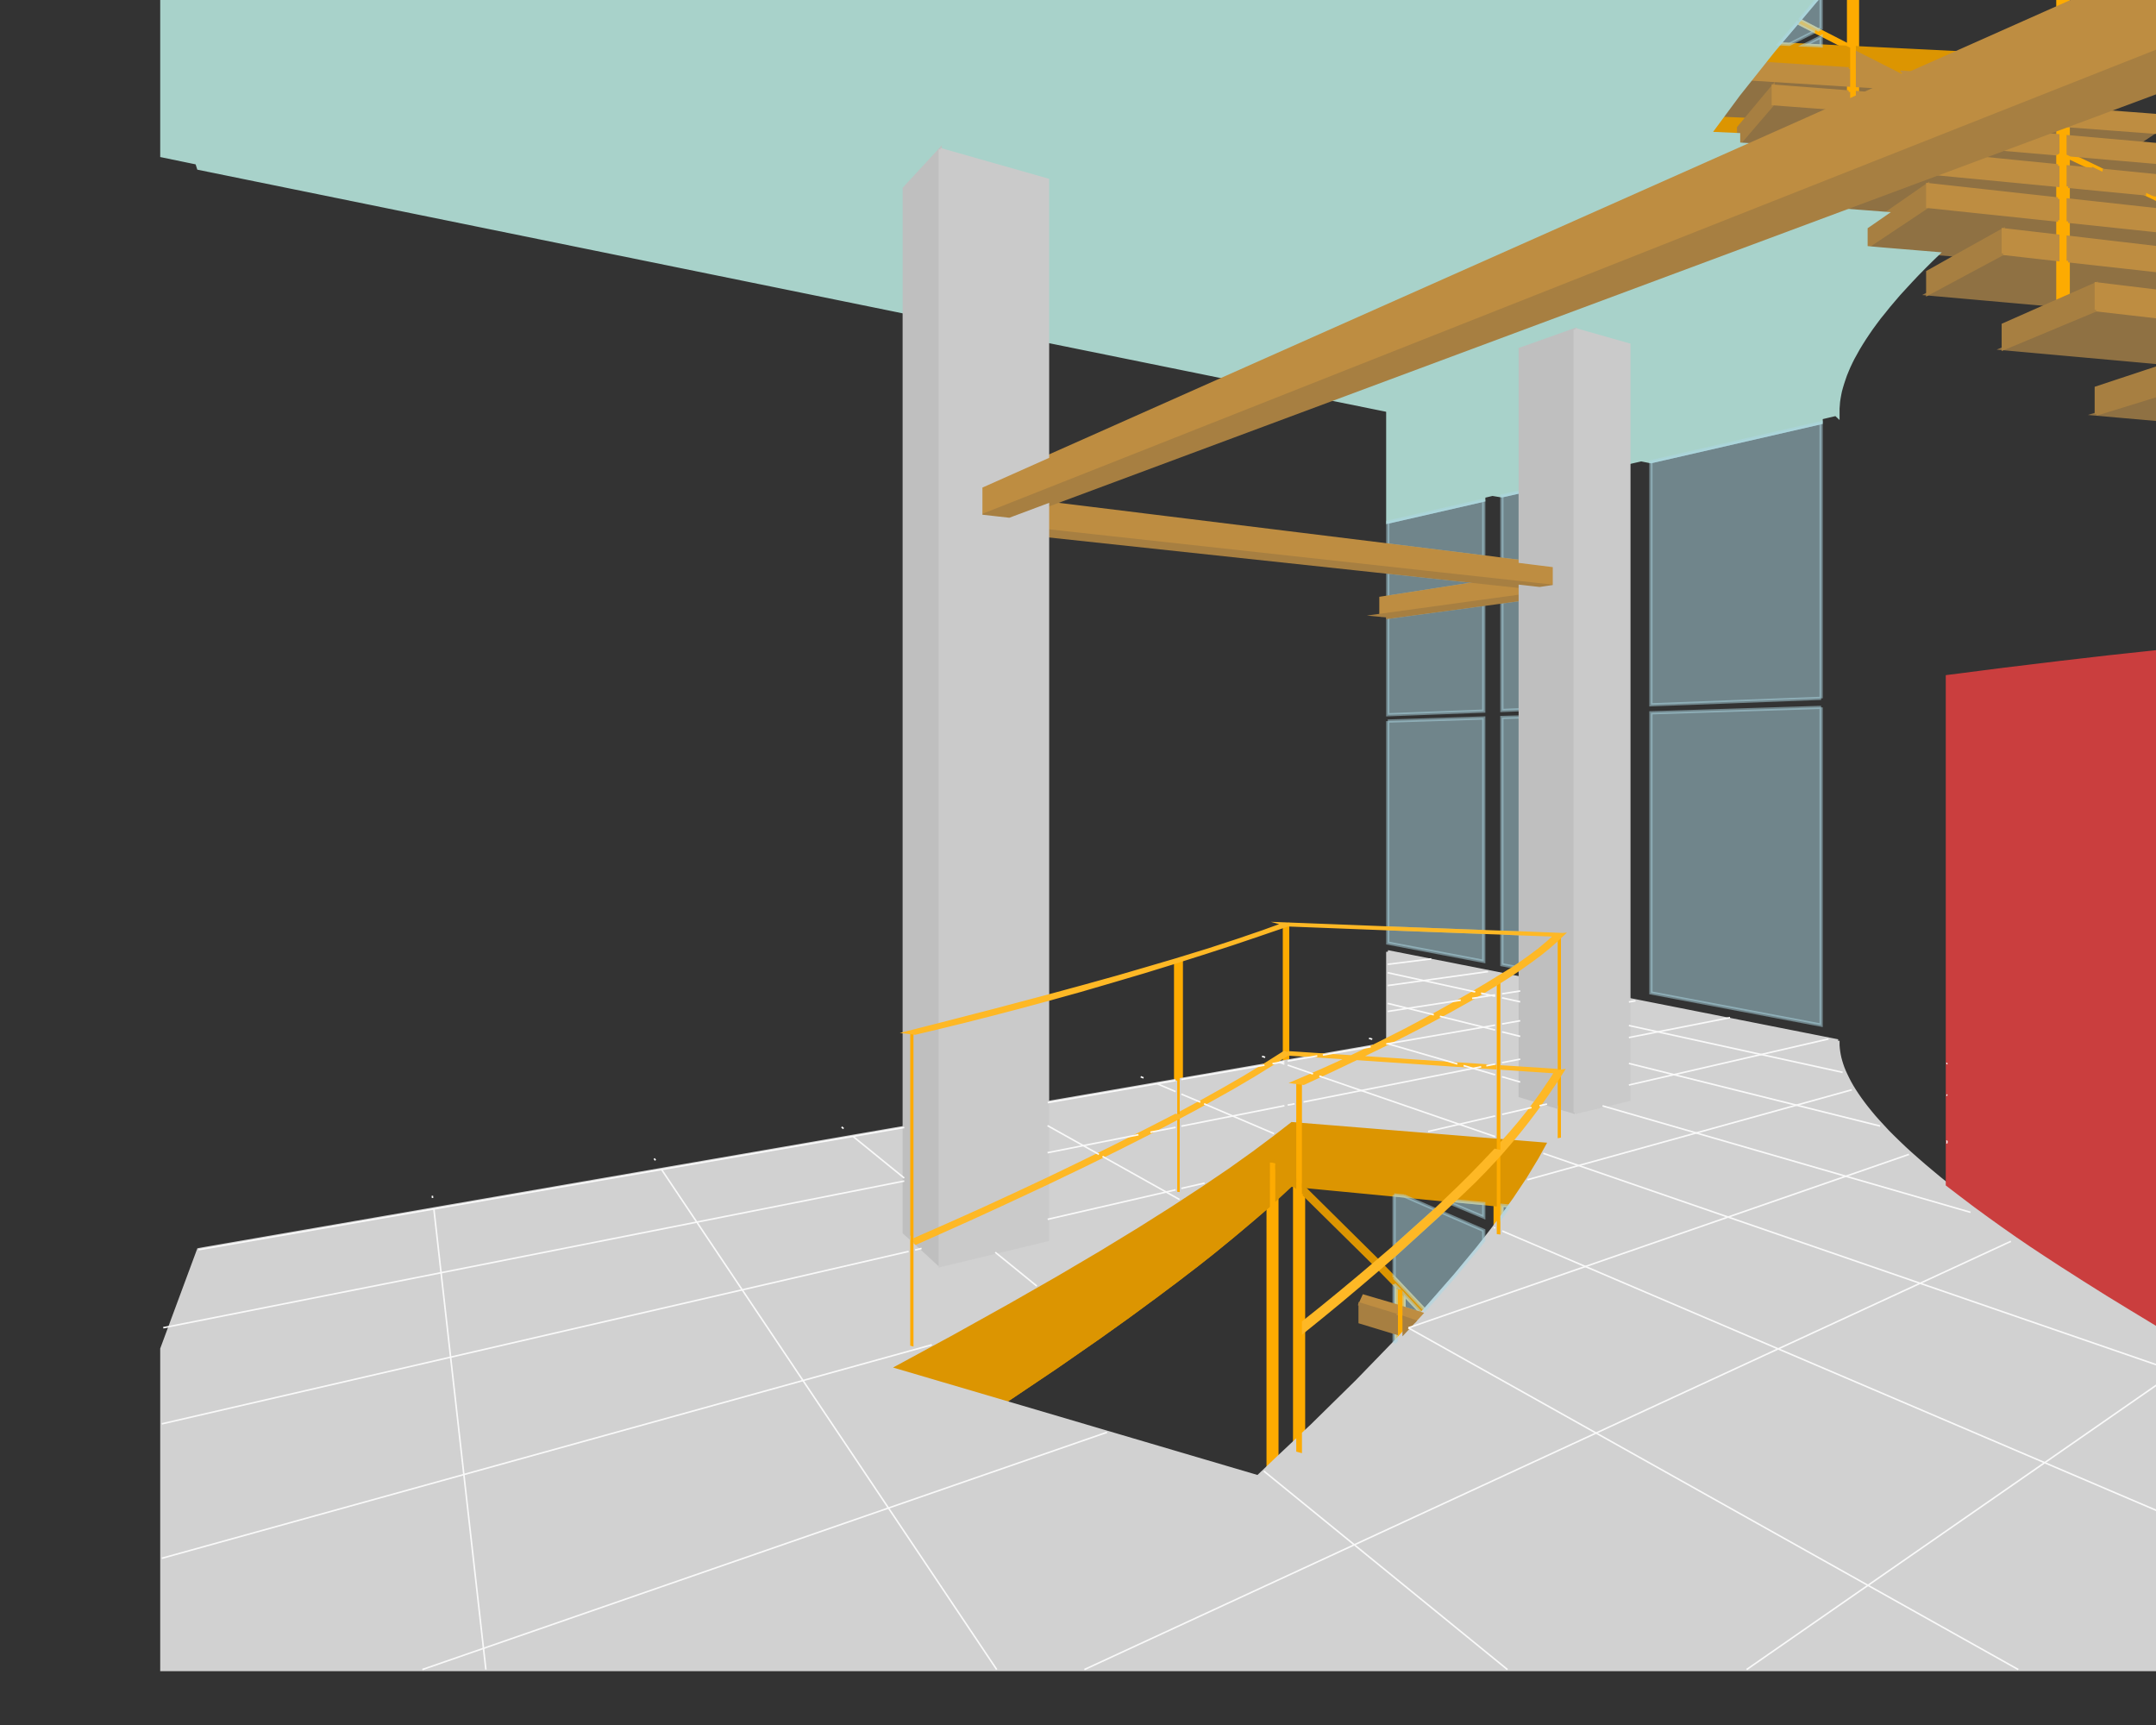 <?xml version="1.0" encoding="UTF-8" standalone="no"?>
<!-- Created with Inkscape (http://www.inkscape.org/) -->

<svg
   width="50mm"
   height="40mm"
   viewBox="0 0 50 40"
   version="1.1"
   id="svg5"
   xml:space="preserve"
   inkscape:version="1.2.1 (9c6d41e410, 2022-07-14)"
   sodipodi:docname="u022_302.svg"
   xmlns:inkscape="http://www.inkscape.org/namespaces/inkscape"
   xmlns:sodipodi="http://sodipodi.sourceforge.net/DTD/sodipodi-0.dtd"
   xmlns="http://www.w3.org/2000/svg"
   xmlns:svg="http://www.w3.org/2000/svg"><rect x="0" y="0" width="50" height="40" fill="#333333" stroke="none"/><sodipodi:namedview
     id="namedview7"
     pagecolor="#ffffff"
     bordercolor="#999999"
     borderopacity="1"
     inkscape:showpageshadow="0"
     inkscape:pageopacity="0"
     inkscape:pagecheckerboard="0"
     inkscape:deskcolor="#d1d1d1"
     inkscape:document-units="mm"
     showgrid="false"
     inkscape:zoom="3.3638608"
     inkscape:cx="137.93674"
     inkscape:cy="87.845489"
     inkscape:window-width="1265"
     inkscape:window-height="993"
     inkscape:window-x="0"
     inkscape:window-y="47"
     inkscape:window-maximized="0"
     inkscape:current-layer="layer1" /><defs
     id="defs2"><clipPath
       clipPathUnits="userSpaceOnUse"
       id="clipPath23"><path
         d="M 11333,5522 H 28352 V 22541 H 11333 Z"
         id="path21" /></clipPath><clipPath
       clipPathUnits="userSpaceOnUse"
       id="clipPath22427"><path
         d="M -6,-6 H 39691 V 28069 H -6 Z"
         id="path22425" /></clipPath><clipPath
       clipPathUnits="userSpaceOnUse"
       id="clipPath22793"><path
         d="M -6,-6 H 39691 V 28069 H -6 Z"
         id="path22791" /></clipPath></defs><g
     inkscape:label="Layer 1"
     inkscape:groupmode="layer"
     id="layer1"><g
       id="g22789"
       clip-path="url(#clipPath22793)"
       transform="matrix(0.003,0,0,-0.003,-27.426,59.549)"><path
         d="m 28140,16188 -769,80 -1130,-234 1898,-148 v 302 h 1 m 1151,-119 -1065,110 v 0 -300 l 1065,-84 v 274 m 0,511 -1065,120 v 0 -282 l 607,-70 458,89 v 0 143 m -1152,130 -1898,215 -894,-276 1863,-164 20,-1 v 0 l 141,32 769,-88 h -1 v 282 m 0,424 -2792,321 -719,-300 1286,-116 v 0 l 327,108 1898,-231 v 218 m 87,-229 h 3 l 366,95 -233,108 -136,16 v 0 -219 m 587,151 -373,43 h 1 l 192,-89 v 0 l 180,46 m -3466,600 2266,-275 v 0 l 97,31 -374,176 -2206,246 v 0 -273 l 217,95 m 2665,-144 -600,67 v 0 l 332,-156 v 1 l 268,88 m -2962,14 v 317 l -422,48 -584,-313 937,-83 v 0 l 69,31 m -1361,399 435,-36 151,-12 353,197 422,-49 v 123 h 1 l -1007,106 -477,-318 122,-11 m 2776,73 -1335,141 v 0 -123 0 l 1728,-203 h -1 l -392,186 v -1 m 468,-194 108,-12 v 0 l 287,115 -791,84 v 0 l 395,-187 h 1 m -192,449 -951,92 h 1 l 311,-148 v 0 l 426,-47 v 0 l 213,103 m -1021,99 -590,57 v 0 -105 0 l 899,-99 v 0 l -225,108 -84,40 v -1 m -2349,-125 352,-27 v 0 l 321,223 1006,-111 v 105 0 l -926,89 v 0 l -753,-279 v 0 m -179,739 109,48 -451,34 -268,-312 83,-5 492,219 v 0 l 17,17 18,-1 v 0 m -610,152 -135,-183 188,-8 v 0 l 215,257 582,-45 v 0 53 0 l -753,47 h -1 l -96,-121 m 1086,60 -167,10 v 0 -54 0 l 59,-5 v 0 l 108,49 v 0 m 783,-550 600,-60 h -1 v 92 l -416,36 v 0 l -183,-68 v 0 m 946,-95 676,-67 v 0 l 162,92 -1084,94 v 0 l 247,-119 h -1 m 401,295 -668,50 v -85 0 l 543,-48 v 0 l 125,83 m -668,-268 197,-20 v 1 l -197,94 v 0 -75 m -190,250 110,-9 v 50 l -110,-41 m 3882,-3374 -1451,-162 1920,-111 v 0 152 84 z"
         style="fill:#8f7143;fill-opacity:1;fill-rule:evenodd;stroke:#8f7143;stroke-width:25;stroke-linecap:butt;stroke-linejoin:miter;stroke-miterlimit:10;stroke-dasharray:none;stroke-opacity:1"
         id="path22795" /><path
         d="m 16166,10292 v -853 l 50,-14 v 813 0 1626 l -50,6 v -1578 m 2064,907 v -572 l 44,-6 v 602 l -44,-24 m 841,488 v -43 -425 l 25,-15 v 444 55 l -25,-16 m 148,-3086 v 2875 l -69,9 V 8620 l 69,-19 m -206,2269 -68,11 V 8991 l 68,-17 v 1896 m 0,-2295 v 399 l -68,17 v -481 l 68,65 m 983,1009 v 154 105 44 l -51,9 -9,1 v -140 -168 -102 0 l 60,65 v 0 32 m 704,791 v -75 l 53,-7 v 154 0 l -1,-1 v 0 87 0 h 1 v 413 l -53,-59 v -512 m 471,920 v -258 l 50,9 v 526 l -50,-78 v -199 m 0,281 v -11 l 50,7 v 1054 l -50,-47 v -1003 m -2941,838 v -1186 l 44,-5 v 1203 l -5,1 -39,-13 m 841,278 v -977 l 25,-12 v 10 1 987 l -25,-9 m 1629,-1630 v -104 0 l 53,-12 v 71 41 535 10 669 l -53,-33 v -632 -11 -534 m 7439,6150 87,-40 v 2861 l -87,-32 v -2789 m -3009,1423 -77,37 v 0 l -3,-1 v -1145 l 80,35 v 1074 0 m 3096,-2998 v 1535 l -87,40 v -1587 l 87,12 m -3096,4191 v 1125 l -80,17 v -1178 l 80,36 m -1248,-555 -381,191 v 741 0 l -69,-77 v -655 l 414,-210 7,-3 29,13 m -711,333 261,-133 v 26 l -234,120 -145,76 -17,-20 v 0 l 135,-69 m 1882,-934 77,-37 197,-94 477,-228 225,-108 436,-206 392,-186 479,-225 374,-176 126,-59 303,-141 v 27 l -223,104 -172,80 -332,156 -480,225 -395,187 -435,206 -311,148 -393,188 -247,119 -21,10 v 219 0 l -80,-30 v -178 l 3,-1 m -3,28 -176,86 -32,-12 208,-101 v 27 m 4241,-1996 -1065,495 v 0 -27 l 136,-64 929,-430 v 26 m -5790,2399 v 335 l -69,35 v -400 l 69,30 m 1159,1943 1985,-390 h 1 1 l 6,5 v 0 h -1 l -1992,385 m 2081,-403 -88,18 v 0 l -6,-5 h -1 1 l 237,-48 10,5 z"
         style="fill:#fdab01;fill-opacity:1;fill-rule:evenodd;stroke:#fdab01;stroke-width:25;stroke-linecap:butt;stroke-linejoin:miter;stroke-miterlimit:10;stroke-dasharray:none;stroke-opacity:1"
         id="path22797" /><path
         d="m 19150,10740 -137,130 v -53 l 137,-130 v 53 0 m 69,-120 547,-540 v 0 l 28,24 -575,569 v -53 m 777,-777 136,-145 v 0 l 24,26 v 0 l -237,251 -89,92 h -1 l -27,-23 v -1 l 117,-120 26,-27 v 0 l 51,-9 z"
         style="fill:#dc9501;fill-opacity:1;fill-rule:evenodd;stroke:#dc9501;stroke-width:25;stroke-linecap:butt;stroke-linejoin:miter;stroke-miterlimit:10;stroke-dasharray:none;stroke-opacity:1"
         id="path22799" /><path
         d="m 20700,10958 v 104 l -1481,120 v -502 0 l 700,-67 80,-8 290,-28 31,-2 v 0 l 97,93 96,95 94,97 93,98 v 0 m -21,-418 21,-2 v 0 349 l -77,-82 -79,-81 -81,-78 -82,-77 h -1 l 232,-22 67,-7 m 74,406 v -413 h -1 l 59,-5 v 0 l 38,53 108,162 90,149 75,136 -279,23 -45,-53 -45,-52 m 0,71 35,38 v 0 l -35,3 v -41 m -1631,-304 -109,104 v -229 0 l 109,101 v 0 24 0 m -177,168 68,-11 109,-104 v 424 l -143,-111 -161,-120 -182,-130 -205,-139 -232,-152 -261,-165 -295,-180 -334,-197 -378,-216 -429,-239 -489,-265 893,-263 v 0 l 25,17 378,254 334,232 v 0 l 140,100 140,101 138,102 138,103 v 0 l 18,13 v 0 l 90,69 90,69 139,110 138,113 137,115 134,116 v 0 354 m 3905,8574 -76,-95 v 0 l 659,-42 h -1 v 155 l -24,12 -434,22 -77,4 v 0 l -47,-56 m 662,25 -11,1 v -17 l 342,-172 v 0 l 72,-5 v 0 l 350,156 v 0 l -753,37 m -11,-166 279,-18 h 1 l -280,142 v -124 0 m 2734,1027 v -21 l 506,225 v 0 92 0 l -94,19 v 0 l -236,-181 -176,-134 m 1093,465 v 312 h -62 l -204,-152 -321,-239 v -84 0 l 153,-30 434,193 v 0 m -675,-145 88,-18 v 0 84 l -46,-34 -42,-32 v 0 m 231,-53 -143,29 v 0 -92 0 l 143,63 v 0 m 444,510 v -312 0 l 684,304 v 8 h -684 m -1093,-777 -64,-50 64,29 v 21 m -3653,-1478 53,64 v 0 l -188,8 -86,-116 221,-10 v 54 m -3637,-7982 68,-11 109,-104 v 424 l -143,-111 -161,-120 -182,-130 -205,-139 -232,-152 -261,-165 -295,-180 -334,-197 -378,-216 -429,-239 -489,-265 893,-263 v 0 l 25,17 378,254 334,232 v 0 l 140,100 140,101 138,102 138,103 v 0 l 18,13 v 0 l 90,69 90,69 139,110 138,113 137,115 134,116 v 0 354 m 177,-115 28,-26 v 0 448 0 l -28,2 v -424 m 0,-53 v -24 l 28,-3 v 1 z"
         style="fill:#dc9501;fill-opacity:1;fill-rule:evenodd;stroke:#dc9501;stroke-width:25;stroke-linecap:butt;stroke-linejoin:miter;stroke-miterlimit:10;stroke-dasharray:none;stroke-opacity:1"
         id="path22801" /><path
         d="m 18945,10881 68,-11 109,-104 v 424 l -143,-111 -161,-120 -182,-130 -205,-139 -232,-152 -261,-165 -295,-180 -334,-197 -378,-216 -429,-239 -489,-265 893,-263 25,17 378,254 334,232 112,80 112,80 111,82 111,81 110,83 18,13 60,46 60,46 60,46 56,44 56,44 55,45 55,45 55,45 55,46 54,46 55,46 54,46 53,47 z"
         style="fill:#dc9501;fill-opacity:1;fill-rule:evenodd;stroke:#dc9501;stroke-width:25;stroke-linecap:butt;stroke-linejoin:miter;stroke-miterlimit:10;stroke-dasharray:none;stroke-opacity:1"
         id="path22803" /><path
         d="m 19628,11668 v 0 l -195,-93 -214,-99 v -294 l 1481,-120 v 534 l -1072,72 m 19,9 1053,-70 v 632 l -77,-47 -84,-50 -91,-51 -98,-55 -106,-57 -115,-61 -124,-64 -135,-68 v -4 l -12,-2 -211,-103 v 0 m 223,816 v -669 -6 l 113,58 113,59 113,61 112,62 111,63 110,64 110,65 109,67 -891,176 m 1024,-899 v 696 l -86,17 -55,-35 v -669 l 141,-9 v 0 m 0,-10 -141,9 v -535 l 35,-3 v 0 l 61,69 59,71 57,72 55,74 -126,38 v 205 m -1135,179 -391,-68 220,-14 171,82 m -1485,-512 163,88 161,90 160,92 158,96 -642,-111 v -255 0 m -44,247 -990,-171 v -591 l 249,120 248,122 247,124 246,126 v 0 270 0 m 5120,306 v 1 -1 0 M 10393,6945 h 18898 v 793 0 l -346,174 -344,176 -343,178 -343,180 -341,182 -340,183 -339,186 -339,187 -188,106 -188,108 -188,109 -186,111 -185,112 -185,113 -183,115 -183,117 -112,73 -112,74 -110,75 -110,77 -109,78 -108,79 -107,81 -106,81 -63,51 -60,50 -57,48 -54,47 -51,45 -48,44 -45,43 -43,42 -40,40 -37,40 -35,38 -33,37 -30,36 -29,36 -26,34 -25,34 -22,32 -21,32 -19,31 -17,30 -15,29 -14,29 -13,28 -11,27 -9,26 -8,26 -7,26 -5,24 -4,24 -3,24 -2,23 v 22 14 -1 l -1616,320 v 0 -773 0 l -415,-100 -98,29 v -234 l -50,-9 v 258 l -113,34 -52,-71 -53,-70 -54,-69 -56,-68 h -3 l 282,-23 -75,-136 -90,-149 -108,-162 -38,-53 -58,-81 v 0 -154 l -53,7 v 75 1 l -9,-12 -5,-7 -74,-96 -43,-55 -180,-217 -212,-242 -21,-23 -24,-26 -3,-2 -50,-54 -55,-60 -28,-30 -60,-65 -9,-10 -8,-8 -287,-296 -350,-344 -15,-14 -16,-15 -32,-30 v 0 -169 l -69,19 v 84 0 l -137,-129 -68,-65 -79,-75 -1960,578 -893,263 489,265 429,239 378,216 334,197 295,180 261,165 232,152 205,139 182,130 161,120 143,111 28,-2 v 0 297 l 105,45 105,46 105,47 104,49 -244,16 v 0 l -229,-40 v 0 -444 l -25,15 v 425 l -92,-16 v 0 l -147,-91 -165,-97 -186,-104 -100,-56 -107,-57 v -602 l -44,6 v 572 l -211,-110 -233,-118 -259,-127 -287,-138 v -438 0 l -830,-200 -188,173 v 0 l -6,-3 v 0 -813 l -50,14 v 853 l -34,31 v 0 812 0 l -5412,-937 -43,-8 v 0 l -284,-766 z"
         style="fill:#d1d1d1;fill-opacity:1;fill-rule:evenodd;stroke:#d1d1d1;stroke-width:25;stroke-linecap:butt;stroke-linejoin:miter;stroke-miterlimit:10;stroke-dasharray:none;stroke-opacity:1"
         id="path22805" /><path
         d="m 28822,14593 v -281 l 469,10 v 291 l -469,-20 m -1451,681 1451,162 v 280 l -1451,-194 v -248 m -572,1111 -558,-128 v -223 l 1130,234 v 248 l -572,-131 m -1452,264 894,276 v 222 l -894,-296 v -202 m -366,846 -353,-156 v -184 l 719,300 v 201 l -366,-161 m -706,382 -231,-130 v -169 l 584,313 v 183 l -353,-197 m -552,323 -156,-108 v -156 l 477,318 v 169 l -321,-223 m -1141,609 v -73 l 268,312 v 136 l -268,-321 z"
         style="fill:#a77f41;fill-opacity:1;fill-rule:evenodd;stroke:#a77f41;stroke-width:25;stroke-linecap:butt;stroke-linejoin:miter;stroke-miterlimit:10;stroke-dasharray:none;stroke-opacity:1"
         id="path22807" /><path
         d="m 29291,15163 -752,43 752,-500 v 457 0 m -1152,462 v 261 l -688,54 502,-340 186,25 m 346,46 -259,165 v -199 l 259,34 m -1275,814 -638,57 v 0 l 227,-157 419,96 v 0 l -8,4 m -1296,554 -64,6 26,-19 v 0 z"
         style="fill:#bfbfbf;fill-opacity:1;fill-rule:evenodd;stroke:#bfbfbf;stroke-width:25;stroke-linecap:butt;stroke-linejoin:miter;stroke-miterlimit:10;stroke-dasharray:none;stroke-opacity:1"
         id="path22809" /><path
         d="m 28226,15836 259,-165 197,27 -263,166 -193,15 z"
         style="fill:#cacaca;fill-opacity:1;fill-rule:evenodd;stroke:#cacaca;stroke-width:25;stroke-linecap:butt;stroke-linejoin:miter;stroke-miterlimit:10;stroke-dasharray:none;stroke-opacity:1"
         id="path22811" /><path
         d="m 25347,17455 2792,-321 v 78 l -303,141 -2489,303 v -201 m -719,436 422,-48 v 182 l -422,49 v -183 m 502,-57 2206,-246 -479,225 h 1 l -1728,203 v 0 -182 0 m 2282,-255 600,-67 v 166 l -1079,126 h -1 l 480,-225 v 0 m 1401,-345 -587,72 v -107 0 l 215,-100 h -1 l 373,-43 v 178 m -674,82 -223,28 v -1 l 223,-104 v 77 0 m 87,-192 136,-16 -136,64 v -48 0 m -1698,1026 -426,47 v 0 l 435,-206 v 0 l 791,-84 v 155 l -800,88 m -1398,-11 1335,-141 v 1 l -436,206 v 0 l -899,99 v 0 -165 0 m -80,173 -1006,111 v -169 l 1007,-106 h -1 v 164 m 1,256 -600,60 v 0 l -327,-122 v 0 l 926,-89 v 0 151 h 1 m 79,-159 590,-57 v 1 l -393,188 v -1 l -197,20 v -151 0 m 660,-64 951,-92 v 146 l -1344,134 h 1 l 393,-188 h -1 m -117,400 -543,48 v 0 -131 l 21,-10 v 0 l 1084,-94 v 137 l -562,50 m -635,-84 12,10 v 2 l -208,101 -192,-72 v 0 l -7,-6 v -1 l 395,-34 v 0 m -164,125 176,-86 v 101 l -110,9 -66,-24 m 541,201 -285,-106 v 0 -3 l 668,-50 v 130 l -383,29 v 0 m -1983,152 -582,45 v -136 l 451,-34 131,59 v 66 0 m 128,-10 -59,5 v 0 -31 l 59,26 v 0 m 286,128 v 6 l -345,175 v -250 0 l 167,-10 v 0 l 178,79 v 0 m -1167,-18 753,-47 v 0 126 h 1 l -659,42 v 0 l -96,-121 h 1 m 1167,51 36,-17 33,14 v 0 l -69,5 v 0 -2 0 m 2395,-2365 1898,-215 v 206 l -1898,231 v -222 m 1985,-225 1065,-120 v 98 0 l -287,133 -778,94 v -205 0 m 857,101 208,-97 v 72 l -208,25 m -857,-622 1065,-110 v 227 l -1065,122 v -239 0 m -855,89 769,-80 h -1 v 240 h 1 l -769,88 v -248 m 1451,-832 469,-37 v 273 l -469,44 z"
         style="fill:#be8d41;fill-opacity:1;fill-rule:evenodd;stroke:#be8d41;stroke-width:25;stroke-linecap:butt;stroke-linejoin:miter;stroke-miterlimit:10;stroke-dasharray:none;stroke-opacity:1"
         id="path22813" /><path
         d="m 10393,21118 v -2472 0 l 271,-56 13,-41 5455,-1111 v 955 0 l 278,301 830,-236 v 0 -1246 h 1 l 1378,-280 v 0 l 4046,1799 -83,5 v 73 l -221,10 221,299 268,337 47,56 139,164 17,20 121,144 46,51 281,315 11,12 55,61 477,509 324,331 H 10393 m 13330,-2918 -352,27 v 0 l -1637,-610 -2293,-853 h 1 l 428,-87 v -863 l 742,170 v 29 l 67,16 73,-12 142,32 v 0 1102 0 l 425,151 415,-118 v 0 -910 l 8,2 87,20 75,-15 1316,302 v 0 38 -1 l 114,27 16,-15 v 34 26 l 2,26 2,26 4,27 5,28 6,29 8,29 9,30 10,30 11,32 13,32 14,33 16,34 17,34 20,36 20,36 23,38 24,38 26,39 28,41 30,41 32,43 35,43 36,45 39,46 41,48 44,48 46,50 49,52 52,53 54,54 58,56 v 0 l -435,36 -122,11 v 156 z"
         style="fill:#a8d2ca;fill-opacity:1;fill-rule:evenodd;stroke:#a8d2ca;stroke-width:25;stroke-linecap:butt;stroke-linejoin:miter;stroke-miterlimit:10;stroke-dasharray:none;stroke-opacity:1"
         id="path22815" /><path
         d="m 19870,14276 v -1599 0 l 742,-28 v 1651 0 l -742,-24 v 0 m 0,802 v -753 0 l 742,28 v 825 0 l -742,-100 v 0 m 0,-2407 v -111 l 742,-141 v 0 224 0 l -742,28 m 1024,-269 v 231 -1 l -142,6 v 0 -245 l 101,-19 v 0 l 41,28 v 0 m 0,237 v 1669 l -142,-4 v -1660 l 142,-5 v 0 m 0,1725 v 852 0 l -142,-19 v 0 -839 0 l 142,6 v 0 m -141,1163 141,-17 v 0 539 0 l -142,-32 v -1 -489 h 1 m -141,457 -742,-170 v -177 0 l 742,-92 v 0 439 0 m -742,-557 v -193 0 l 733,114 v 0 l -733,79 v 0 m 3350,-1045 -1316,-42 v -2165 l 1316,-249 v 0 2456 0 m 0,70 v 2131 0 l -1316,-302 v 0 -1879 l 1316,50 m -3301,-4477 237,-251 v 0 l 21,23 212,242 180,217 43,55 v 0 78 l -325,141 v 0 l -368,-335 v 0 -170 m 462,594 -22,-21 v 0 l 253,-106 v 0 105 0 l -232,22 h 1 m -462,44 v -402 l 322,289 h -1 l -242,105 h 1 l -80,8 m 892,-85 -58,5 v -86 0 l 58,81 v 0 m -679,-830 -136,145 v -105 0 l 133,-42 v 0 l 3,2 v 0 m -213,225 v -161 0 l 17,-5 v 0 140 l 9,-1 v 0 l -26,27 m 0,-454 8,8 9,10 v 0 59 l -17,5 v -82 0 m 3134,10226 145,-76 v 0 l 22,11 v 260 0 l -46,-51 -121,-144 v 0 m 118,-89 -135,69 v 0 l -139,-164 v 0 l 77,-4 v 0 l 197,99 v 0 m 49,-40 -130,-65 v 0 l 130,-6 z"
         style="fill:#aed7e3;fill-opacity:0.498;fill-rule:evenodd;stroke:#aed7e3;stroke-width:25;stroke-linecap:butt;stroke-linejoin:miter;stroke-miterlimit:10;stroke-dasharray:none;stroke-opacity:0.498"
         id="path22817" /><path
         d="m 29291,21118 h -1261 -1 l -4837,-2152 -35,-16 -6433,-2861 v -229 l 12567,4969 v 289 m -8612,-5581 -67,8 -742,92 -2596,320 v 0 l -34,-12 v -198 h 1 l 3917,-430 v 160 l -264,33 -141,17 -74,10 m -862,-443 1077,148 v 75 l -291,31 v 0 l -733,-114 -53,-8 v -132 m 102,-5332 -235,69 -28,-62 280,-86 v 74 0 l -17,5 m 210,-66 -133,42 v 0 -74 l 79,-27 z"
         style="fill:#be8d41;fill-opacity:1;fill-rule:evenodd;stroke:#be8d41;stroke-width:25;stroke-linecap:butt;stroke-linejoin:miter;stroke-miterlimit:10;stroke-dasharray:none;stroke-opacity:1"
         id="path22819" /><path
         d="m 25130,18881 285,106 5,2 3871,1440 v 400 l -12567,-4969 222,-25 8184,3046 m -7890,-3172 2630,-282 733,-79 442,-48 113,17 -3917,430 h -1 v -38 m 3654,-467 -1077,-148 53,-5 v 0 -11 0 l 742,100 140,19 142,19 v 0 26 m -958,-5559 -280,86 v -138 l 280,-85 v 43 94 m 60,-19 v -80 -32 0 l 28,30 51,55 z"
         style="fill:#a77f41;fill-opacity:1;fill-rule:evenodd;stroke:#a77f41;stroke-width:25;stroke-linecap:butt;stroke-linejoin:miter;stroke-miterlimit:10;stroke-dasharray:none;stroke-opacity:1"
         id="path22821" /><path
         d="m 21045,15300 -151,17 v -101 -852 -51 -1674 0 l 327,-13 v -1346 l 98,-29 v -1 6052 0 l -425,-151 v 0 -1102 -539 0 l 264,-33 v -160 l -113,-17 m -4635,-3368 v 6762 0 l -278,-301 v 0 -955 -6303 -812 0 l 34,-31 v 1578 l 244,62 v 0 m 0,-1575 v 1553 l -194,-46 v -1593 0 l 194,85 v 1 m 0,-289 v 257 l -188,-84 v 0 l 188,-173 v 0 m 4484,2222 v -696 0 l 277,-18 v 0 1003 l -56,-49 -64,-52 -74,-55 -83,-59 v -22 -52 m 0,343 v -231 0 l 72,51 71,53 68,57 66,59 -277,10 v 1 m 0,-1049 v -205 0 l 126,-38 v 0 l 39,55 38,56 38,56 36,57 -277,19 m 164,-255 113,-34 v 199 l -56,-83 z"
         style="fill:#bfbfbf;fill-opacity:1;fill-rule:evenodd;stroke:#bfbfbf;stroke-width:25;stroke-linecap:butt;stroke-linejoin:miter;stroke-miterlimit:10;stroke-dasharray:none;stroke-opacity:1"
         id="path22823" /><path
         d="m 16410,18694 v -6762 0 l 442,114 388,103 v 3560 38 198 l -294,-110 -222,25 v 229 l 516,230 v 893 1246 0 l -830,236 v 0 m 4909,-1392 v -6052 1 l 415,100 v 0 856 2128 4 57 1846 942 0 l -415,118 v 0 m -4909,-5392 v -1553 -1 l 209,93 208,94 207,96 206,97 v 1388 l -207,-56 -207,-54 -208,-53 -208,-51 m 0,-1585 v -257 0 l 830,200 v 0 438 l -188,-88 -200,-93 -214,-98 z"
         style="fill:#cacaca;fill-opacity:1;fill-rule:evenodd;stroke:#cacaca;stroke-width:25;stroke-linecap:butt;stroke-linejoin:miter;stroke-miterlimit:10;stroke-dasharray:none;stroke-opacity:1"
         id="path22825" /><path
         d="m 25070,14729 v -4654 l 183,-117 183,-115 185,-113 185,-112 186,-111 188,-109 188,-108 188,-106 v 5702 l -372,-36 -371,-38 -372,-40 -371,-43 m 0,0 -437,-53 -437,-56 v -3927 l 106,-81 107,-81 108,-79 109,-78 110,-77 110,-75 112,-74 112,-73 z"
         style="fill:#ca3e3e;fill-opacity:1;fill-rule:evenodd;stroke:#ca3e3e;stroke-width:25;stroke-linecap:butt;stroke-linejoin:miter;stroke-miterlimit:10;stroke-dasharray:none;stroke-opacity:1"
         id="path22827" /><path
         d="m 16410,11932 -244,-62 50,-6 194,46 208,51 208,53 207,54 207,56 249,69 247,72 247,73 247,76 39,13 -39,2 -211,-62 -233,-68 -259,-72 -287,-78 -388,-103 -442,-114 m 2661,760 25,9 -25,7 -168,-61 -193,-66 -223,-73 -257,-79 39,-2 202,64 200,65 201,68 199,68 m 2100,-113 50,47 -50,-4 v 0 l -66,-59 -68,-57 -71,-53 -72,-51 -41,-28 -30,-19 -62,-38 -122,-75 -123,-73 -124,-71 -125,-70 -126,-69 -126,-67 -128,-65 -128,-64 -171,-82 -19,-9 -104,-49 -105,-47 -105,-46 -105,-45 69,-9 214,99 195,93 19,9 211,103 12,6 135,68 124,64 115,61 106,57 98,55 91,51 84,50 77,47 53,33 55,35 60,40 26,17 83,59 74,55 64,52 56,49 m -559,64 140,-5 142,-6 277,-10 v 0 l 50,4 -327,13 -142,5 -140,5 -742,28 -799,31 25,-7 774,-30 742,-28 m -3372,-1907 -254,-119 -256,-118 -257,-115 -257,-113 v 0 -25 0 l 6,-5 v 0 l 188,84 228,102 214,98 200,93 188,88 287,138 259,127 233,118 211,110 44,24 -44,5 v 0 l -246,-126 -247,-124 -248,-122 -249,-120 m 1676,881 -158,-96 -160,-92 -161,-90 -163,-88 v 0 -28 l 107,57 100,56 186,104 165,97 147,91 92,59 25,16 -25,12 -155,-98 m 180,96 v -10 l 473,-31 19,9 -492,32 v 1 -1 m 532,-45 1072,-72 v 11 0 l -1053,70 v 0 l -19,-9 v 0 m 1543,-103 v 11 l -418,27 v -10 l 418,-28 v 0 m 0,-71 50,78 -50,-7 v 0 l -36,-57 -38,-56 -38,-56 -39,-55 -63,-84 -66,-82 -68,-80 -70,-78 v -71 l 45,52 45,53 56,68 54,69 53,70 52,71 57,82 56,83 m -1342,-1427 90,78 368,335 72,68 22,21 82,77 81,78 79,81 77,82 53,59 -53,12 -93,-98 -94,-97 -96,-95 -97,-93 -7,-7 -72,-68 -322,-289 -125,-107 -28,-24 -135,-114 -136,-113 -137,-112 -139,-111 v 0 -71 l 147,119 147,121 145,122 144,123 z"
         style="fill:#feb825;fill-opacity:1;fill-rule:evenodd;stroke:#feb825;stroke-width:25;stroke-linecap:butt;stroke-linejoin:miter;stroke-miterlimit:10;stroke-dasharray:none;stroke-opacity:1"
         id="path22829" /><path
         d="m 16836,10170 321,-261"
         style="fill:none;stroke:#f9f9f9;stroke-width:12;stroke-linecap:butt;stroke-linejoin:miter;stroke-miterlimit:10;stroke-dasharray:none;stroke-opacity:1"
         id="path22831" /><path
         d="M 20029,9586 24744,6945"
         style="fill:none;stroke:#f9f9f9;stroke-width:12;stroke-linecap:butt;stroke-linejoin:miter;stroke-miterlimit:10;stroke-dasharray:none;stroke-opacity:1"
         id="path22833" /><path
         d="m 18450,11318 541,-231"
         style="fill:none;stroke:#f9f9f9;stroke-width:12;stroke-linecap:butt;stroke-linejoin:miter;stroke-miterlimit:10;stroke-dasharray:none;stroke-opacity:1"
         id="path22835" /><path
         d="M 18912,8479 20795,6945"
         style="fill:none;stroke:#f9f9f9;stroke-width:12;stroke-linecap:butt;stroke-linejoin:miter;stroke-miterlimit:10;stroke-dasharray:none;stroke-opacity:1"
         id="path22837" /><path
         d="m 17665,10911 595,-333"
         style="fill:none;stroke:#f9f9f9;stroke-width:12;stroke-linecap:butt;stroke-linejoin:miter;stroke-miterlimit:10;stroke-dasharray:none;stroke-opacity:1"
         id="path22839" /><path
         d="m 17240,11149 397,-222"
         style="fill:none;stroke:#f9f9f9;stroke-width:12;stroke-linecap:butt;stroke-linejoin:miter;stroke-miterlimit:10;stroke-dasharray:none;stroke-opacity:1"
         id="path22841" /><path
         d="M 20754,10335 28692,6945"
         style="fill:none;stroke:#f9f9f9;stroke-width:12;stroke-linecap:butt;stroke-linejoin:miter;stroke-miterlimit:10;stroke-dasharray:none;stroke-opacity:1"
         id="path22843" /><path
         d="m 19341,11532 1359,-468"
         style="fill:none;stroke:#f9f9f9;stroke-width:12;stroke-linecap:butt;stroke-linejoin:miter;stroke-miterlimit:10;stroke-dasharray:none;stroke-opacity:1"
         id="path22845" /><path
         d="m 20645,12340 -775,-108"
         style="fill:none;stroke:#f9f9f9;stroke-width:12;stroke-linecap:butt;stroke-linejoin:miter;stroke-miterlimit:10;stroke-dasharray:none;stroke-opacity:1"
         id="path22847" /><path
         d="m 20434,12119 -564,-87"
         style="fill:none;stroke:#f9f9f9;stroke-width:12;stroke-linecap:butt;stroke-linejoin:miter;stroke-miterlimit:10;stroke-dasharray:none;stroke-opacity:1"
         id="path22849" /><path
         d="m 20700,12160 -178,-27"
         style="fill:none;stroke:#f9f9f9;stroke-width:12;stroke-linecap:butt;stroke-linejoin:miter;stroke-miterlimit:10;stroke-dasharray:none;stroke-opacity:1"
         id="path22851" /><path
         d="m 16132,11135 -5455,-945"
         style="fill:none;stroke:#f9f9f9;stroke-width:12;stroke-linecap:butt;stroke-linejoin:miter;stroke-miterlimit:10;stroke-dasharray:none;stroke-opacity:1"
         id="path22853" /><path
         d="m 18230,11498 -989,-171"
         style="fill:none;stroke:#f9f9f9;stroke-width:12;stroke-linecap:butt;stroke-linejoin:miter;stroke-miterlimit:10;stroke-dasharray:none;stroke-opacity:1"
         id="path22855" /><path
         d="m 19071,11644 -92,-16"
         style="fill:none;stroke:#f9f9f9;stroke-width:12;stroke-linecap:butt;stroke-linejoin:miter;stroke-miterlimit:10;stroke-dasharray:none;stroke-opacity:1"
         id="path22857" /><path
         d="m 20700,11926 -842,-146"
         style="fill:none;stroke:#f9f9f9;stroke-width:12;stroke-linecap:butt;stroke-linejoin:miter;stroke-miterlimit:10;stroke-dasharray:none;stroke-opacity:1"
         id="path22859" /><path
         d="M 16132,10721 10404,9587"
         style="fill:none;stroke:#f9f9f9;stroke-width:12;stroke-linecap:butt;stroke-linejoin:miter;stroke-miterlimit:10;stroke-dasharray:none;stroke-opacity:1"
         id="path22861" /><path
         d="m 17943,11079 -703,-139"
         style="fill:none;stroke:#f9f9f9;stroke-width:12;stroke-linecap:butt;stroke-linejoin:miter;stroke-miterlimit:10;stroke-dasharray:none;stroke-opacity:1"
         id="path22863" /><path
         d="m 19071,11303 -797,-158"
         style="fill:none;stroke:#f9f9f9;stroke-width:12;stroke-linecap:butt;stroke-linejoin:miter;stroke-miterlimit:10;stroke-dasharray:none;stroke-opacity:1"
         id="path22865" /><path
         d="m 20592,11604 -1373,-272"
         style="fill:none;stroke:#f9f9f9;stroke-width:12;stroke-linecap:butt;stroke-linejoin:miter;stroke-miterlimit:10;stroke-dasharray:none;stroke-opacity:1"
         id="path22867" /><path
         d="m 20700,11625 -68,-13"
         style="fill:none;stroke:#f9f9f9;stroke-width:12;stroke-linecap:butt;stroke-linejoin:miter;stroke-miterlimit:10;stroke-dasharray:none;stroke-opacity:1"
         id="path22869" /><path
         d="m 22516,11984 -782,-154"
         style="fill:none;stroke:#f9f9f9;stroke-width:12;stroke-linecap:butt;stroke-linejoin:miter;stroke-miterlimit:10;stroke-dasharray:none;stroke-opacity:1"
         id="path22871" /><path
         d="m 23277,11819 -1543,-356"
         style="fill:none;stroke:#f9f9f9;stroke-width:12;stroke-linecap:butt;stroke-linejoin:miter;stroke-miterlimit:10;stroke-dasharray:none;stroke-opacity:1"
         id="path22873" /><path
         d="m 20700,11224 -518,-120"
         style="fill:none;stroke:#f9f9f9;stroke-width:12;stroke-linecap:butt;stroke-linejoin:miter;stroke-miterlimit:10;stroke-dasharray:none;stroke-opacity:1"
         id="path22875" /><path
         d="m 20981,11289 -227,-53"
         style="fill:none;stroke:#f9f9f9;stroke-width:12;stroke-linecap:butt;stroke-linejoin:miter;stroke-miterlimit:10;stroke-dasharray:none;stroke-opacity:1"
         id="path22877" /><path
         d="m 18230,10653 -989,-228"
         style="fill:none;stroke:#f9f9f9;stroke-width:12;stroke-linecap:butt;stroke-linejoin:miter;stroke-miterlimit:10;stroke-dasharray:none;stroke-opacity:1"
         id="path22879" /><path
         d="m 18454,10705 -180,-41"
         style="fill:none;stroke:#f9f9f9;stroke-width:12;stroke-linecap:butt;stroke-linejoin:miter;stroke-miterlimit:10;stroke-dasharray:none;stroke-opacity:1"
         id="path22881" /><path
         d="M 16166,10177 10393,8844"
         style="fill:none;stroke:#f9f9f9;stroke-width:12;stroke-linecap:butt;stroke-linejoin:miter;stroke-miterlimit:10;stroke-dasharray:none;stroke-opacity:1"
         id="path22883" /><path
         d="m 23457,11426 -2507,-695"
         style="fill:none;stroke:#f9f9f9;stroke-width:12;stroke-linecap:butt;stroke-linejoin:miter;stroke-miterlimit:10;stroke-dasharray:none;stroke-opacity:1"
         id="path22885" /><path
         d="M 16345,9455 10393,7805"
         style="fill:none;stroke:#f9f9f9;stroke-width:12;stroke-linecap:butt;stroke-linejoin:miter;stroke-miterlimit:10;stroke-dasharray:none;stroke-opacity:1"
         id="path22887" /><path
         d="M 23899,10927 20029,9586"
         style="fill:none;stroke:#f9f9f9;stroke-width:12;stroke-linecap:butt;stroke-linejoin:miter;stroke-miterlimit:10;stroke-dasharray:none;stroke-opacity:1"
         id="path22889" /><path
         d="M 17700,8779 12407,6945"
         style="fill:none;stroke:#f9f9f9;stroke-width:12;stroke-linecap:butt;stroke-linejoin:miter;stroke-miterlimit:10;stroke-dasharray:none;stroke-opacity:1"
         id="path22891" /><path
         d="M 24687,10255 17525,6945"
         style="fill:none;stroke:#f9f9f9;stroke-width:12;stroke-linecap:butt;stroke-linejoin:miter;stroke-miterlimit:10;stroke-dasharray:none;stroke-opacity:1"
         id="path22893" /><path
         d="M 26117,9355 22644,6945"
         style="fill:none;stroke:#f9f9f9;stroke-width:12;stroke-linecap:butt;stroke-linejoin:miter;stroke-miterlimit:10;stroke-dasharray:none;stroke-opacity:1"
         id="path22895" /><path
         d="M 28579,8080 27762,6945"
         style="fill:none;stroke:#f9f9f9;stroke-width:12;stroke-linecap:butt;stroke-linejoin:miter;stroke-miterlimit:10;stroke-dasharray:none;stroke-opacity:1"
         id="path22897" /><path
         d="m 12496,10505 402,-3560"
         style="fill:none;stroke:#f9f9f9;stroke-width:12;stroke-linecap:butt;stroke-linejoin:miter;stroke-miterlimit:10;stroke-dasharray:none;stroke-opacity:1"
         id="path22899" /><path
         d="M 14256,10810 16847,6945"
         style="fill:none;stroke:#f9f9f9;stroke-width:12;stroke-linecap:butt;stroke-linejoin:miter;stroke-miterlimit:10;stroke-dasharray:none;stroke-opacity:1"
         id="path22901" /><path
         d="m 21734,11630 1942,-484"
         style="fill:none;stroke:#f9f9f9;stroke-width:12;stroke-linecap:butt;stroke-linejoin:miter;stroke-miterlimit:10;stroke-dasharray:none;stroke-opacity:1"
         id="path22903" /><path
         d="m 20273,11994 427,-106"
         style="fill:none;stroke:#f9f9f9;stroke-width:12;stroke-linecap:butt;stroke-linejoin:miter;stroke-miterlimit:10;stroke-dasharray:none;stroke-opacity:1"
         id="path22905" /><path
         d="m 19870,12094 356,-88"
         style="fill:none;stroke:#f9f9f9;stroke-width:12;stroke-linecap:butt;stroke-linejoin:miter;stroke-miterlimit:10;stroke-dasharray:none;stroke-opacity:1"
         id="path22907" /><path
         d="m 21734,11923 1652,-362"
         style="fill:none;stroke:#f9f9f9;stroke-width:12;stroke-linecap:butt;stroke-linejoin:miter;stroke-miterlimit:10;stroke-dasharray:none;stroke-opacity:1"
         id="path22909" /><path
         d="m 20591,12173 109,-24"
         style="fill:none;stroke:#f9f9f9;stroke-width:12;stroke-linecap:butt;stroke-linejoin:miter;stroke-miterlimit:10;stroke-dasharray:none;stroke-opacity:1"
         id="path22911" /><path
         d="m 19870,12331 676,-148"
         style="fill:none;stroke:#f9f9f9;stroke-width:12;stroke-linecap:butt;stroke-linejoin:miter;stroke-miterlimit:10;stroke-dasharray:none;stroke-opacity:1"
         id="path22913" /><path
         d="M 21072,10935 27142,8842"
         style="fill:none;stroke:#f9f9f9;stroke-width:12;stroke-linecap:butt;stroke-linejoin:miter;stroke-miterlimit:10;stroke-dasharray:none;stroke-opacity:1"
         id="path22915" /><path
         d="m 20456,11613 244,-71"
         style="fill:none;stroke:#f9f9f9;stroke-width:12;stroke-linecap:butt;stroke-linejoin:miter;stroke-miterlimit:10;stroke-dasharray:none;stroke-opacity:1"
         id="path22917" /><path
         d="m 19870,11782 538,-156"
         style="fill:none;stroke:#f9f9f9;stroke-width:12;stroke-linecap:butt;stroke-linejoin:miter;stroke-miterlimit:10;stroke-dasharray:none;stroke-opacity:1"
         id="path22919" /><path
         d="m 21530,11302 2845,-823"
         style="fill:none;stroke:#f9f9f9;stroke-width:12;stroke-linecap:butt;stroke-linejoin:miter;stroke-miterlimit:10;stroke-dasharray:none;stroke-opacity:1"
         id="path22921" /><path
         d="m 18274,11393 147,-62"
         style="fill:none;stroke:#f9f9f9;stroke-width:12;stroke-linecap:butt;stroke-linejoin:miter;stroke-miterlimit:10;stroke-dasharray:none;stroke-opacity:1"
         id="path22923" /><path
         d="m 19096,11617 196,-68"
         style="fill:none;stroke:#f9f9f9;stroke-width:12;stroke-linecap:butt;stroke-linejoin:miter;stroke-miterlimit:10;stroke-dasharray:none;stroke-opacity:1"
         id="path22925" /><path
         d="m 20894,12190 -141,-22"
         style="fill:none;stroke:#f9f9f9;stroke-width:12;stroke-linecap:butt;stroke-linejoin:miter;stroke-miterlimit:10;stroke-dasharray:none;stroke-opacity:1"
         id="path22927" /><path
         d="m 20894,11960 -141,-25"
         style="fill:none;stroke:#f9f9f9;stroke-width:12;stroke-linecap:butt;stroke-linejoin:miter;stroke-miterlimit:10;stroke-dasharray:none;stroke-opacity:1"
         id="path22929" /><path
         d="m 19738,11759 -370,-64"
         style="fill:none;stroke:#f9f9f9;stroke-width:12;stroke-linecap:butt;stroke-linejoin:miter;stroke-miterlimit:10;stroke-dasharray:none;stroke-opacity:1"
         id="path22931" /><path
         d="m 19325,11688 -229,-40"
         style="fill:none;stroke:#f9f9f9;stroke-width:12;stroke-linecap:butt;stroke-linejoin:miter;stroke-miterlimit:10;stroke-dasharray:none;stroke-opacity:1"
         id="path22933" /><path
         d="m 18917,11617 -643,-111"
         style="fill:none;stroke:#f9f9f9;stroke-width:12;stroke-linecap:butt;stroke-linejoin:miter;stroke-miterlimit:10;stroke-dasharray:none;stroke-opacity:1"
         id="path22935" /><path
         d="m 20894,11663 -141,-27"
         style="fill:none;stroke:#f9f9f9;stroke-width:12;stroke-linecap:butt;stroke-linejoin:miter;stroke-miterlimit:10;stroke-dasharray:none;stroke-opacity:1"
         id="path22937" /><path
         d="m 19150,11318 -54,-10"
         style="fill:none;stroke:#f9f9f9;stroke-width:12;stroke-linecap:butt;stroke-linejoin:miter;stroke-miterlimit:10;stroke-dasharray:none;stroke-opacity:1"
         id="path22939" /><path
         d="m 18230,11136 -195,-38"
         style="fill:none;stroke:#f9f9f9;stroke-width:12;stroke-linecap:butt;stroke-linejoin:miter;stroke-miterlimit:10;stroke-dasharray:none;stroke-opacity:1"
         id="path22941" /><path
         d="m 19725,11824 25,-7"
         style="fill:none;stroke:#f9f9f9;stroke-width:12;stroke-linecap:butt;stroke-linejoin:miter;stroke-miterlimit:10;stroke-dasharray:none;stroke-opacity:1"
         id="path22943" /><path
         d="m 15648,11139 15,-13"
         style="fill:none;stroke:#f9f9f9;stroke-width:12;stroke-linecap:butt;stroke-linejoin:miter;stroke-miterlimit:10;stroke-dasharray:none;stroke-opacity:1"
         id="path22945" /><path
         d="m 15736,11066 396,-322"
         style="fill:none;stroke:#f9f9f9;stroke-width:12;stroke-linecap:butt;stroke-linejoin:miter;stroke-miterlimit:10;stroke-dasharray:none;stroke-opacity:1"
         id="path22947" /><path
         d="m 18087,11473 143,-61"
         style="fill:none;stroke:#f9f9f9;stroke-width:12;stroke-linecap:butt;stroke-linejoin:miter;stroke-miterlimit:10;stroke-dasharray:none;stroke-opacity:1"
         id="path22949" /><path
         d="m 20690,10362 10,-5"
         style="fill:none;stroke:#f9f9f9;stroke-width:12;stroke-linecap:butt;stroke-linejoin:miter;stroke-miterlimit:10;stroke-dasharray:none;stroke-opacity:1"
         id="path22951" /><path
         d="m 19035,11638 36,-13"
         style="fill:none;stroke:#f9f9f9;stroke-width:12;stroke-linecap:butt;stroke-linejoin:miter;stroke-miterlimit:10;stroke-dasharray:none;stroke-opacity:1"
         id="path22953" /><path
         d="m 20206,12438 -336,-42"
         style="fill:none;stroke:#f9f9f9;stroke-width:12;stroke-linecap:butt;stroke-linejoin:miter;stroke-miterlimit:10;stroke-dasharray:none;stroke-opacity:1"
         id="path22955" /><path
         d="m 21785,12114 -51,-9"
         style="fill:none;stroke:#f9f9f9;stroke-width:12;stroke-linecap:butt;stroke-linejoin:miter;stroke-miterlimit:10;stroke-dasharray:none;stroke-opacity:1"
         id="path22957" /><path
         d="m 21101,11316 -58,-13"
         style="fill:none;stroke:#f9f9f9;stroke-width:12;stroke-linecap:butt;stroke-linejoin:miter;stroke-miterlimit:10;stroke-dasharray:none;stroke-opacity:1"
         id="path22959" /><path
         d="m 16266,10200 -50,-12"
         style="fill:none;stroke:#f9f9f9;stroke-width:12;stroke-linecap:butt;stroke-linejoin:miter;stroke-miterlimit:10;stroke-dasharray:none;stroke-opacity:1"
         id="path22961" /><path
         d="m 18898,11685 24,-8"
         style="fill:none;stroke:#f9f9f9;stroke-width:12;stroke-linecap:butt;stroke-linejoin:miter;stroke-miterlimit:10;stroke-dasharray:none;stroke-opacity:1"
         id="path22963" /><path
         d="m 17960,11527 22,-9"
         style="fill:none;stroke:#f9f9f9;stroke-width:12;stroke-linecap:butt;stroke-linejoin:miter;stroke-miterlimit:10;stroke-dasharray:none;stroke-opacity:1"
         id="path22965" /><path
         d="m 12484,10607 2,-17"
         style="fill:none;stroke:#f9f9f9;stroke-width:12;stroke-linecap:butt;stroke-linejoin:miter;stroke-miterlimit:10;stroke-dasharray:none;stroke-opacity:1"
         id="path22967" /><path
         d="m 14199,10895 10,-14"
         style="fill:none;stroke:#f9f9f9;stroke-width:12;stroke-linecap:butt;stroke-linejoin:miter;stroke-miterlimit:10;stroke-dasharray:none;stroke-opacity:1"
         id="path22969" /><path
         d="m 20753,11874 141,-35"
         style="fill:none;stroke:#f9f9f9;stroke-width:12;stroke-linecap:butt;stroke-linejoin:miter;stroke-miterlimit:10;stroke-dasharray:none;stroke-opacity:1"
         id="path22971" /><path
         d="m 20753,11527 141,-41"
         style="fill:none;stroke:#f9f9f9;stroke-width:12;stroke-linecap:butt;stroke-linejoin:miter;stroke-miterlimit:10;stroke-dasharray:none;stroke-opacity:1"
         id="path22973" /><path
         d="m 24197,11030 -9,-3"
         style="fill:none;stroke:#f9f9f9;stroke-width:12;stroke-linecap:butt;stroke-linejoin:miter;stroke-miterlimit:10;stroke-dasharray:none;stroke-opacity:1"
         id="path22975" /><path
         d="m 24196,11631 -8,-3"
         style="fill:none;stroke:#f9f9f9;stroke-width:12;stroke-linecap:butt;stroke-linejoin:miter;stroke-miterlimit:10;stroke-dasharray:none;stroke-opacity:1"
         id="path22977" /><path
         d="m 20753,12137 141,-31"
         style="fill:none;stroke:#f9f9f9;stroke-width:12;stroke-linecap:butt;stroke-linejoin:miter;stroke-miterlimit:10;stroke-dasharray:none;stroke-opacity:1"
         id="path22979" /><path
         d="m 24188,11018 9,-2"
         style="fill:none;stroke:#f9f9f9;stroke-width:12;stroke-linecap:butt;stroke-linejoin:miter;stroke-miterlimit:10;stroke-dasharray:none;stroke-opacity:1"
         id="path22981" /><path
         d="m 24188,11386 8,-2"
         style="fill:none;stroke:#f9f9f9;stroke-width:12;stroke-linecap:butt;stroke-linejoin:miter;stroke-miterlimit:10;stroke-dasharray:none;stroke-opacity:1"
         id="path22983" /></g></g></svg>
